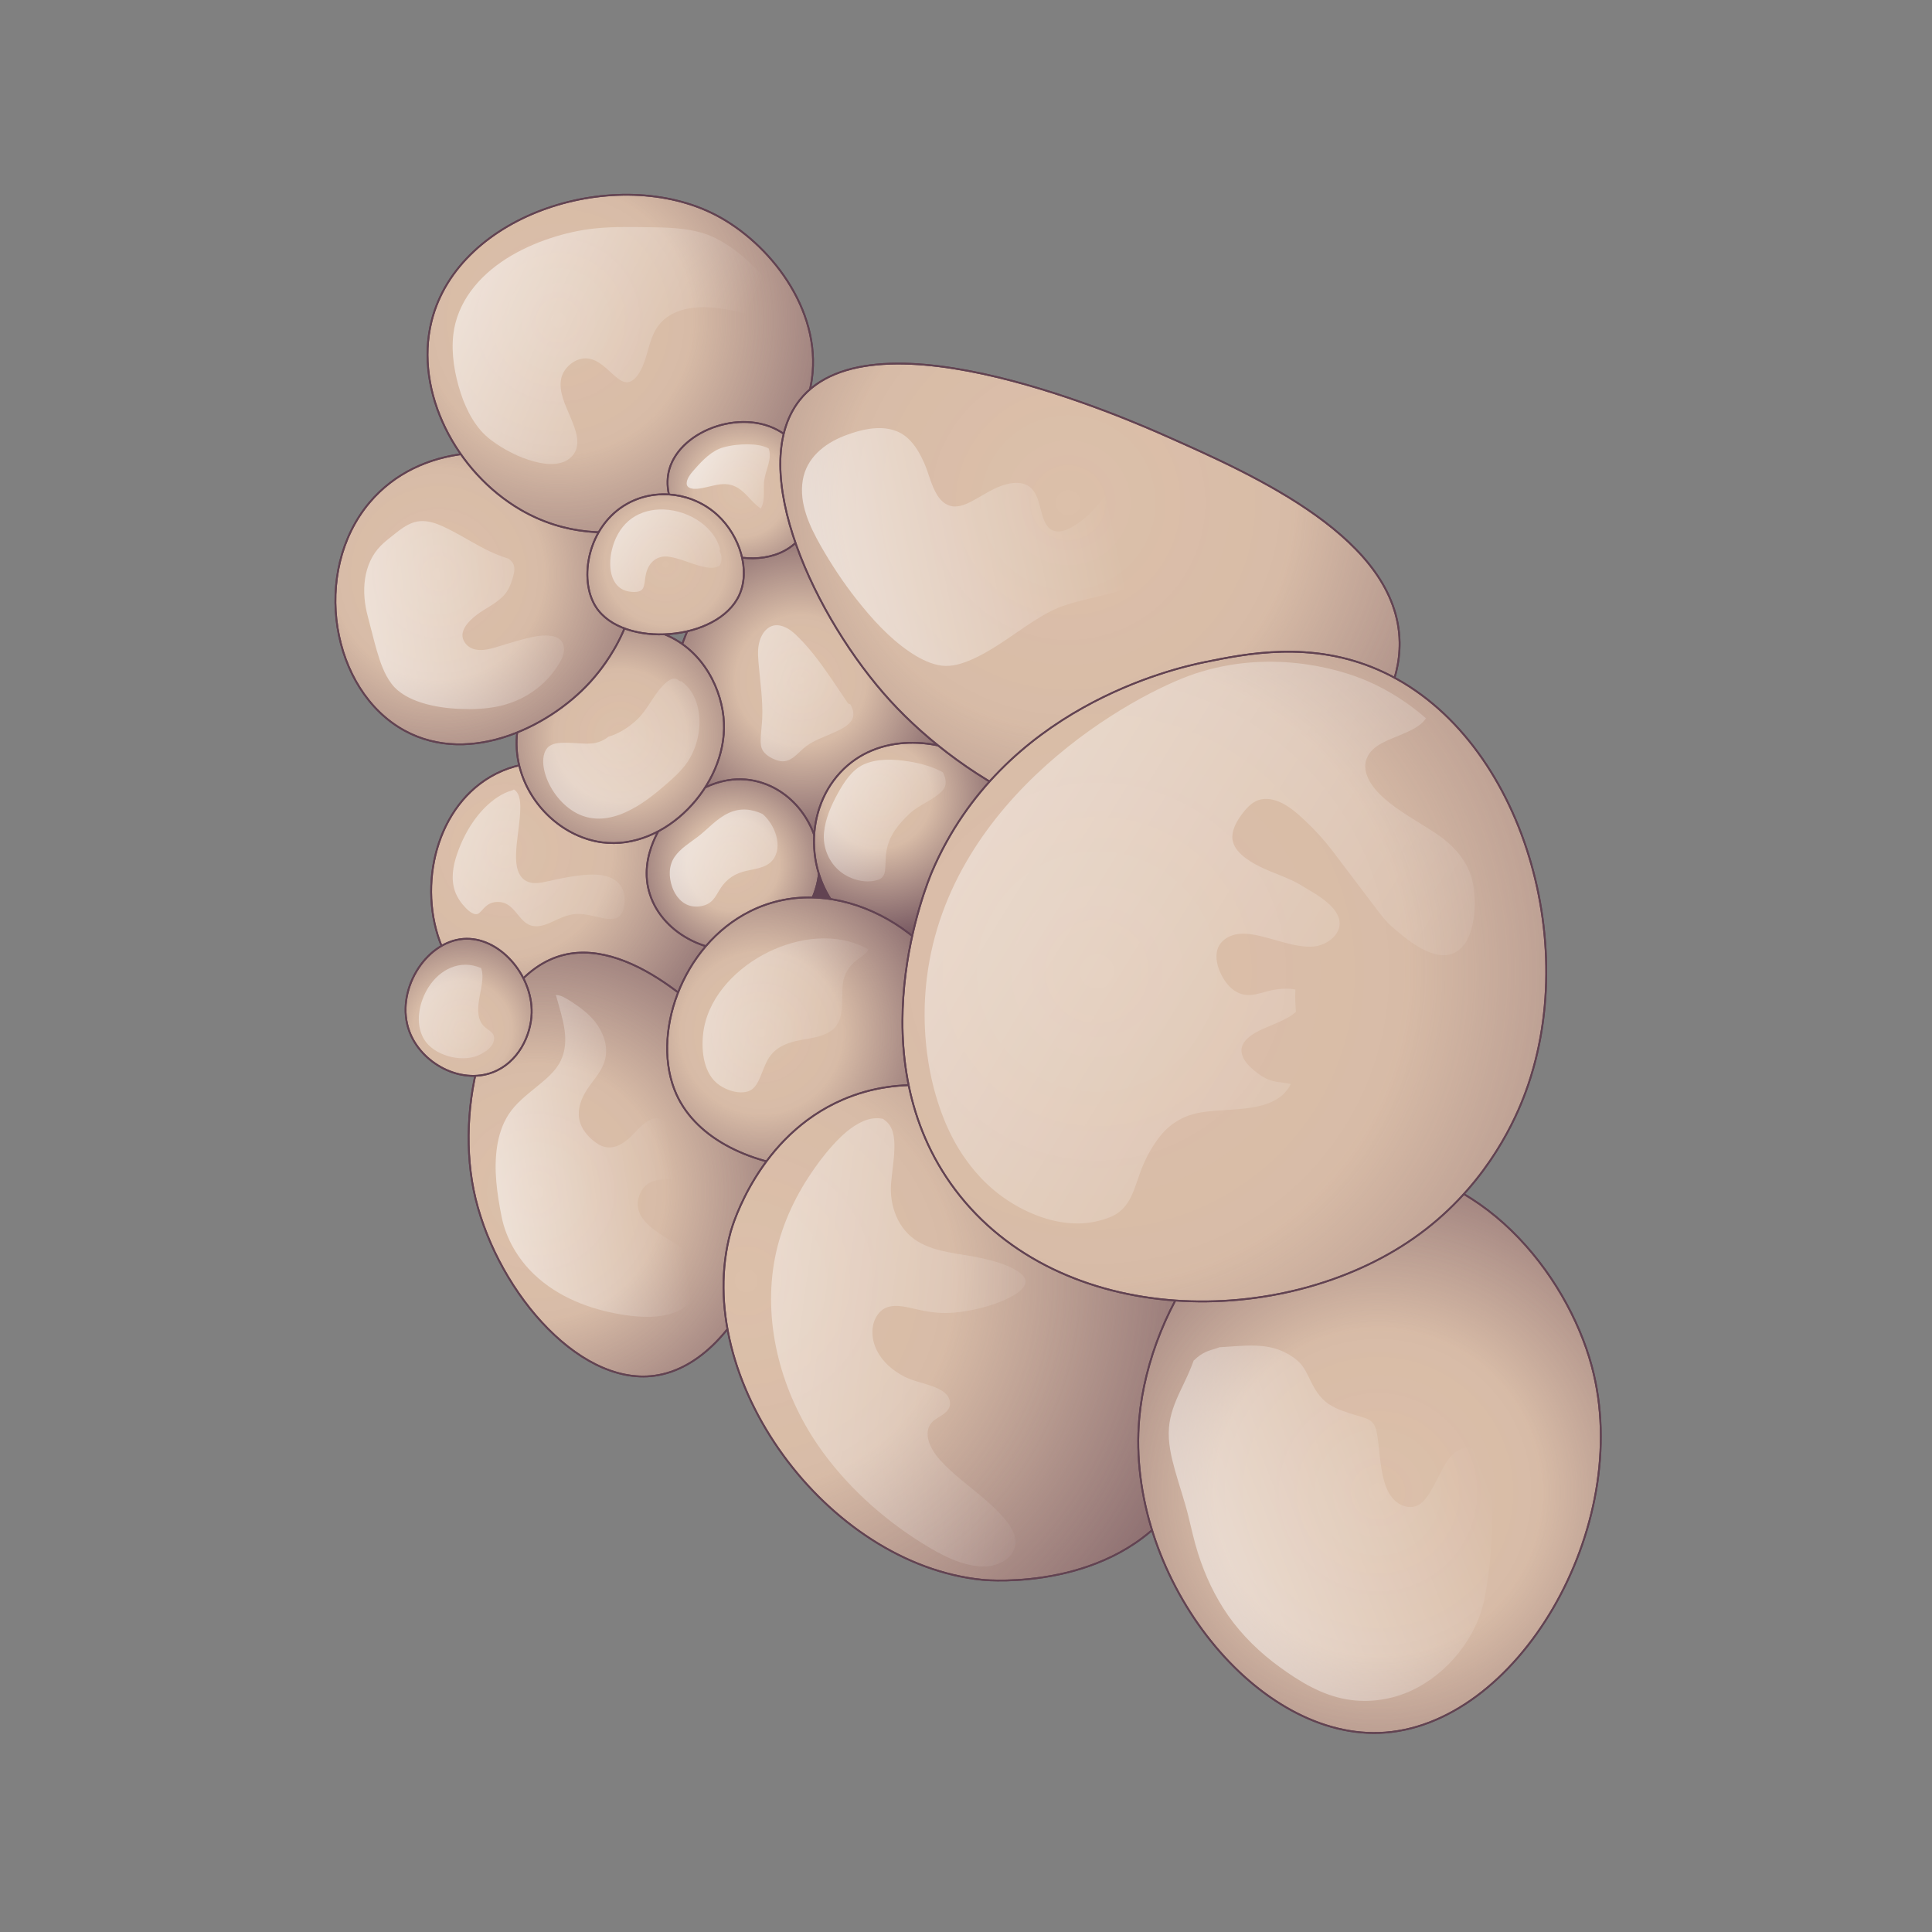 <svg width="140" height="140" viewBox="0 0 140 140" fill="none" xmlns="http://www.w3.org/2000/svg">
<rect x="0" y="0" width="140" height="140" fill="#808080" stroke="none"/>
<path d="M49.108 47.668C49.392 46.728 51.592 39.448 57.232 38.433C62.73 37.444 68.04 43.034 69.788 48.222C71.386 52.968 70.711 59.473 66.095 63.367C63.56 65.506 59.185 67.409 55.201 65.953C48.843 63.63 47.165 54.096 49.108 47.668Z" fill="#DCC0AA" stroke="#624352" stroke-width="0.128" stroke-miterlimit="10"/>
<path d="M49.108 47.668C49.392 46.728 51.592 39.448 57.232 38.433C62.73 37.444 68.04 43.034 69.788 48.222C71.386 52.968 70.711 59.473 66.095 63.367C63.56 65.506 59.185 67.409 55.201 65.953C48.843 63.63 47.165 54.096 49.108 47.668Z" fill="url(#paint0_radial_4823_341797)" stroke="#624352" stroke-width="0.128" stroke-miterlimit="10"/>
<path d="M61.42 50.923C60.697 49.86 60.003 48.776 59.222 47.754C58.829 47.24 58.411 46.742 57.957 46.28C57.553 45.868 57.102 45.439 56.514 45.327C55.656 45.164 55.14 45.932 54.989 46.676C54.877 47.219 54.948 47.791 54.995 48.338C55.048 48.956 55.121 49.572 55.175 50.19C55.228 50.807 55.26 51.427 55.234 52.046C55.213 52.542 55.142 53.034 55.124 53.531C55.112 53.837 55.12 54.159 55.299 54.422C55.545 54.782 56.021 55.019 56.428 55.129C57.309 55.366 57.817 54.507 58.448 54.05C58.971 53.672 59.592 53.447 60.179 53.19C60.688 52.968 61.314 52.727 61.663 52.27C61.963 51.877 61.838 51.427 61.617 51.032C61.544 51.029 61.472 50.999 61.42 50.923Z" fill="url(#paint1_linear_4823_341797)"/>
<path d="M51.782 67.189C52.557 61.785 47.166 58.076 46.428 57.584C45.537 56.992 40.153 53.58 35.533 56.291C31.396 58.72 30.169 64.711 32.21 69.036C34.833 74.595 42.265 76.147 46.982 73.653C47.368 73.448 51.185 71.352 51.782 67.189Z" fill="#DCC0AA" stroke="#624352" stroke-width="0.128" stroke-miterlimit="10"/>
<path d="M51.782 67.189C52.557 61.785 47.166 58.076 46.428 57.584C45.537 56.992 40.153 53.58 35.533 56.291C31.396 58.72 30.169 64.711 32.21 69.036C34.833 74.595 42.265 76.147 46.982 73.653C47.368 73.448 51.185 71.352 51.782 67.189Z" fill="url(#paint2_radial_4823_341797)" stroke="#624352" stroke-width="0.128" stroke-miterlimit="10"/>
<path d="M41.355 63.53C40.772 63.621 40.196 63.748 39.62 63.876C39.186 63.972 38.723 64.065 38.291 63.911C37.474 63.618 37.377 62.654 37.396 61.907C37.423 60.886 37.641 59.882 37.692 58.863C37.719 58.312 37.74 57.513 37.237 57.207C37.21 57.233 37.178 57.255 37.133 57.267C36.757 57.371 36.409 57.535 36.082 57.748C34.659 58.671 33.656 60.314 33.119 61.893C32.823 62.761 32.665 63.69 32.969 64.579C33.13 65.051 33.425 65.463 33.773 65.817C33.931 65.978 34.109 66.133 34.324 66.211C34.584 66.305 34.711 66.198 34.88 66.011C35.167 65.693 35.395 65.445 35.836 65.376C36.158 65.325 36.479 65.375 36.762 65.539C37.344 65.877 37.614 66.553 38.169 66.919C38.978 67.453 39.928 66.804 40.693 66.493C41.088 66.333 41.505 66.219 41.935 66.226C42.38 66.233 42.82 66.341 43.252 66.437C43.677 66.531 44.146 66.658 44.58 66.549C44.944 66.458 45.118 66.141 45.202 65.797C45.347 65.207 45.26 64.435 44.815 63.985C43.985 63.144 42.399 63.366 41.355 63.53Z" fill="url(#paint3_linear_4823_341797)"/>
<path d="M52.782 75.311C52.127 74.564 46.092 67.833 40.78 69.216C35.479 70.597 32.97 79.519 34.317 86.208C35.705 93.097 41.754 100.455 47.427 99.691C53.994 98.807 58.449 87.253 55.736 79.929C54.936 77.768 53.62 76.267 52.782 75.311Z" fill="#DCC0AA" stroke="#624352" stroke-width="0.128" stroke-miterlimit="10"/>
<path d="M52.782 75.311C52.127 74.564 46.092 67.833 40.78 69.216C35.479 70.597 32.97 79.519 34.317 86.208C35.705 93.097 41.754 100.455 47.427 99.691C53.994 98.807 58.449 87.253 55.736 79.929C54.936 77.768 53.62 76.267 52.782 75.311Z" fill="url(#paint4_radial_4823_341797)" stroke="#624352" stroke-width="0.128" stroke-miterlimit="10"/>
<path d="M47.459 89.156C46.705 88.601 46.018 87.848 46.265 86.84C46.408 86.254 46.769 85.774 47.354 85.586C47.9 85.41 48.486 85.493 49.047 85.456C49.648 85.416 50.082 85.143 49.998 84.483C49.912 83.807 49.533 83.168 49.193 82.592C48.821 81.962 48.145 80.745 47.228 81.097C46.537 81.362 46.057 82.081 45.51 82.548C44.903 83.064 44.17 83.374 43.417 82.949C42.801 82.601 42.23 81.99 42.025 81.304C41.81 80.587 42.027 79.844 42.381 79.212C42.828 78.414 43.538 77.796 43.81 76.901C44.086 75.996 43.826 75.106 43.329 74.329C42.886 73.638 42.133 73.054 41.403 72.585C41.099 72.39 40.718 72.131 40.348 72.106C40.312 72.103 40.289 72.103 40.272 72.105C40.282 72.123 40.294 72.138 40.3 72.161C40.52 72.975 40.79 73.782 40.908 74.619C41.016 75.385 40.974 76.157 40.633 76.863C40.247 77.662 39.52 78.23 38.85 78.78C38.132 79.37 37.368 79.964 36.857 80.752C36.404 81.451 36.149 82.254 36.022 83.073C35.761 84.765 36.02 86.515 36.351 88.178C36.669 89.777 37.553 91.255 38.73 92.37C40.446 93.995 42.719 94.869 45.02 95.251C46.745 95.538 49.447 95.684 50.373 93.812C50.606 93.34 50.674 92.797 50.66 92.276C50.647 91.783 50.416 91.369 50.081 91.019C49.336 90.242 48.319 89.79 47.459 89.156Z" fill="url(#paint5_linear_4823_341797)"/>
<path d="M54.997 56.658C51.395 55.661 48.636 58.88 48.502 59.041C48.228 59.371 46.154 61.955 47.104 64.837C48.069 67.767 51.67 69.516 54.797 68.635C57.137 67.975 59.069 65.882 59.343 63.288C59.651 60.381 57.815 57.437 54.997 56.658Z" fill="#DCC0AA" stroke="#624352" stroke-width="0.128" stroke-miterlimit="10"/>
<path d="M54.997 56.658C51.395 55.661 48.636 58.88 48.502 59.041C48.228 59.371 46.154 61.955 47.104 64.837C48.069 67.767 51.67 69.516 54.797 68.635C57.137 67.975 59.069 65.882 59.343 63.288C59.651 60.381 57.815 57.437 54.997 56.658Z" fill="url(#paint6_radial_4823_341797)" stroke="#624352" stroke-width="0.128" stroke-miterlimit="10"/>
<path d="M55.263 58.989C54.49 58.62 53.656 58.525 52.822 58.904C51.932 59.308 51.312 60.065 50.548 60.647C49.972 61.086 49.3 61.485 48.884 62.094C48.446 62.736 48.458 63.533 48.699 64.25C48.924 64.918 49.418 65.536 50.142 65.667C50.543 65.74 51.022 65.67 51.37 65.454C51.701 65.248 51.887 64.913 52.078 64.585C52.494 63.869 53.017 63.41 53.82 63.174C54.516 62.97 55.503 62.944 55.989 62.329C56.76 61.355 56.173 59.775 55.263 58.989Z" fill="url(#paint7_linear_4823_341797)"/>
<path d="M73.681 58.524C72.867 56.377 71.155 55.333 70.634 55.026C68.071 53.514 63.634 53.029 60.892 55.975C58.118 58.956 58.403 64.027 61.541 66.719C65.148 69.812 70.627 68.137 72.831 64.97C73.965 63.343 74.562 60.848 73.681 58.524Z" fill="#DCC0AA" stroke="#624352" stroke-width="0.128" stroke-miterlimit="10"/>
<path d="M73.681 58.524C72.867 56.377 71.155 55.333 70.634 55.026C68.071 53.514 63.634 53.029 60.892 55.975C58.118 58.956 58.403 64.027 61.541 66.719C65.148 69.812 70.627 68.137 72.831 64.97C73.965 63.343 74.562 60.848 73.681 58.524Z" fill="url(#paint8_radial_4823_341797)" stroke="#624352" stroke-width="0.128" stroke-miterlimit="10"/>
<path d="M65.83 55.173C64.792 55.007 63.578 54.952 62.596 55.391C61.737 55.776 61.153 56.695 60.714 57.487C60.233 58.354 59.797 59.354 59.709 60.352C59.62 61.351 60.008 62.359 60.748 63.036C61.475 63.7 62.667 64.072 63.63 63.755C64.012 63.629 64.12 63.327 64.148 62.953C64.18 62.523 64.164 62.093 64.237 61.666C64.426 60.544 65.112 59.705 65.922 58.95C66.63 58.29 67.63 57.992 68.292 57.29C68.637 56.924 68.565 56.426 68.324 55.966C67.562 55.541 66.678 55.309 65.83 55.173Z" fill="url(#paint9_linear_4823_341797)"/>
<path d="M40.681 47.459C38.589 49.138 36.668 52.398 37.737 55.885C38.564 58.588 40.961 60.688 43.626 61.04C48.23 61.648 52.659 56.906 52.459 52.367C52.356 50.034 51.004 47.148 48.206 45.986C44.531 44.46 41.162 47.072 40.681 47.459Z" fill="#DCC0AA" stroke="#624352" stroke-width="0.128" stroke-miterlimit="10"/>
<path d="M40.681 47.459C38.589 49.138 36.668 52.398 37.737 55.885C38.564 58.588 40.961 60.688 43.626 61.04C48.23 61.648 52.659 56.906 52.459 52.367C52.356 50.034 51.004 47.148 48.206 45.986C44.531 44.46 41.162 47.072 40.681 47.459Z" fill="url(#paint10_radial_4823_341797)" stroke="#624352" stroke-width="0.128" stroke-miterlimit="10"/>
<path d="M50.099 50.129C49.905 49.824 49.659 49.578 49.383 49.37C49.319 49.378 49.249 49.361 49.188 49.308C48.773 48.944 48.279 49.426 47.994 49.728C47.306 50.46 46.908 51.429 46.185 52.124C45.648 52.641 44.888 53.156 44.093 53.383C43.745 53.654 43.35 53.832 42.882 53.872C42.252 53.926 41.606 53.816 40.972 53.821C40.529 53.825 39.971 53.838 39.657 54.204C39.3 54.621 39.325 55.312 39.437 55.813C39.686 56.938 40.451 58.048 41.402 58.697C43.674 60.248 46.219 58.601 47.988 57.073C48.733 56.429 49.519 55.781 50.008 54.911C50.418 54.179 50.653 53.343 50.684 52.505C50.714 51.678 50.547 50.834 50.099 50.129Z" fill="url(#paint11_linear_4823_341797)"/>
<path d="M45.671 39.524C44.621 36.179 41.688 34.613 40.927 34.206C36.854 32.031 30.41 32.107 26.777 36.415C22.538 41.442 23.984 50.023 29.312 52.942C34.111 55.571 40.128 52.549 43.053 49.097C43.591 48.463 47.155 44.256 45.671 39.524Z" fill="#DCC0AA" stroke="#624352" stroke-width="0.128" stroke-miterlimit="10"/>
<path d="M45.671 39.524C44.621 36.179 41.688 34.613 40.927 34.206C36.854 32.031 30.41 32.107 26.777 36.415C22.538 41.442 23.984 50.023 29.312 52.942C34.111 55.571 40.128 52.549 43.053 49.097C43.591 48.463 47.155 44.256 45.671 39.524Z" fill="url(#paint12_radial_4823_341797)" stroke="#624352" stroke-width="0.128" stroke-miterlimit="10"/>
<path d="M40.153 46.125C39.433 45.935 38.611 46.142 37.909 46.321C37.222 46.496 36.553 46.721 35.874 46.922C35.15 47.137 34.205 47.291 33.696 46.58C33.139 45.804 33.962 45 34.545 44.554C35.178 44.071 35.946 43.751 36.495 43.162C36.819 42.815 37.001 42.395 37.135 41.945C37.23 41.626 37.348 41.224 37.211 40.899C37.14 40.73 36.998 40.599 36.852 40.483C36.379 40.342 35.92 40.159 35.474 39.947C34.542 39.505 33.672 38.946 32.757 38.472C31.878 38.018 30.891 37.523 29.895 37.884C29.443 38.047 29.04 38.342 28.668 38.639C28.299 38.933 27.911 39.223 27.579 39.559C26.946 40.202 26.586 41.051 26.454 41.936C26.316 42.855 26.416 43.804 26.659 44.695C26.883 45.516 27.072 46.346 27.311 47.163C27.553 47.991 27.844 48.851 28.371 49.547C28.904 50.252 29.744 50.666 30.569 50.926C31.463 51.208 32.4 51.33 33.334 51.37C34.262 51.41 35.195 51.375 36.108 51.183C37.914 50.802 39.48 49.748 40.464 48.174C40.707 47.785 40.948 47.298 40.85 46.826C40.773 46.452 40.511 46.22 40.153 46.125Z" fill="url(#paint13_linear_4823_341797)"/>
<path d="M58.835 27.451C59.528 22.401 55.756 17.606 51.882 15.588C44.783 11.891 33.234 15.387 31.27 23.278C29.991 28.416 33.07 34.231 37.732 36.942C44.099 40.644 51.348 37.352 54.909 34.078C55.991 33.084 58.361 30.905 58.835 27.451Z" fill="#DCC0AA" stroke="#624352" stroke-width="0.128" stroke-miterlimit="10"/>
<path d="M58.835 27.451C59.528 22.401 55.756 17.606 51.882 15.588C44.783 11.891 33.234 15.387 31.27 23.278C29.991 28.416 33.07 34.231 37.732 36.942C44.099 40.644 51.348 37.352 54.909 34.078C55.991 33.084 58.361 30.905 58.835 27.451Z" fill="url(#paint14_radial_4823_341797)" stroke="#624352" stroke-width="0.128" stroke-miterlimit="10"/>
<path d="M55.956 22.632C56.188 22.146 56.151 21.55 56.05 21.008C55.874 20.767 55.698 20.526 55.507 20.297C54.491 19.081 53.268 17.972 51.844 17.256C50.423 16.543 48.712 16.488 47.153 16.467C45.837 16.45 44.491 16.414 43.179 16.546C42.049 16.659 40.93 16.911 39.852 17.269C37.669 17.996 35.478 19.223 34.102 21.116C33.437 22.031 32.984 23.093 32.851 24.219C32.684 25.631 32.948 27.152 33.388 28.493C33.806 29.767 34.491 31.075 35.585 31.891C36.517 32.586 37.598 33.145 38.723 33.447C39.664 33.7 40.939 33.808 41.577 32.899C42.135 32.103 41.666 31.031 41.341 30.24C40.989 29.383 40.473 28.408 40.663 27.451C40.827 26.625 41.712 25.89 42.569 25.974C43.391 26.056 43.979 26.759 44.571 27.259C44.802 27.454 45.088 27.69 45.406 27.701C45.831 27.715 46.172 27.278 46.362 26.951C46.983 25.883 46.969 24.544 47.748 23.547C48.555 22.515 49.934 22.23 51.179 22.264C52.477 22.299 53.723 22.641 54.963 22.995C55.147 23.047 55.342 23.093 55.54 23.131C55.71 23.002 55.855 22.841 55.956 22.632Z" fill="url(#paint15_linear_4823_341797)"/>
<path d="M57.841 39.152C56.306 40.776 53.722 40.68 52.026 39.957C49.693 38.962 47.868 36.281 48.5 34.016C49.315 31.096 54.053 29.446 56.852 31.479C59.159 33.155 59.802 37.08 57.841 39.152Z" fill="#DCC0AA" stroke="#624352" stroke-width="0.128" stroke-miterlimit="10"/>
<path d="M57.841 39.152C56.306 40.776 53.722 40.68 52.026 39.957C49.693 38.962 47.868 36.281 48.5 34.016C49.315 31.096 54.053 29.446 56.852 31.479C59.159 33.155 59.802 37.08 57.841 39.152Z" fill="url(#paint16_radial_4823_341797)" stroke="#624352" stroke-width="0.128" stroke-miterlimit="10"/>
<path d="M54.215 32.198C53.6 32.19 52.975 32.257 52.384 32.428C51.592 32.657 50.93 33.331 50.397 33.933C50.156 34.204 49.788 34.601 49.76 34.986C49.729 35.416 50.225 35.445 50.537 35.417C51.467 35.335 52.349 34.82 53.276 35.252C54.032 35.605 54.438 36.4 55.13 36.847C55.482 36.263 55.294 35.448 55.38 34.803C55.482 34.044 55.976 33.234 55.698 32.491C55.247 32.26 54.711 32.205 54.215 32.198Z" fill="url(#paint17_linear_4823_341797)"/>
<path d="M52.027 37.357C53.62 38.85 54.384 41.324 53.574 43.112C52.047 46.482 45.122 47.004 43.18 43.979C41.892 41.971 42.595 38.082 45.469 36.491C47.571 35.329 50.267 35.708 52.027 37.357Z" fill="#DCC0AA" stroke="#624352" stroke-width="0.128" stroke-miterlimit="10"/>
<path d="M52.027 37.357C53.62 38.85 54.384 41.324 53.574 43.112C52.047 46.482 45.122 47.004 43.18 43.979C41.892 41.971 42.595 38.082 45.469 36.491C47.571 35.329 50.267 35.708 52.027 37.357Z" fill="url(#paint18_radial_4823_341797)" stroke="#624352" stroke-width="0.128" stroke-miterlimit="10"/>
<path d="M52.165 40.962C52.166 40.96 52.167 40.958 52.168 40.956C52.177 40.938 52.186 40.92 52.194 40.902C52.197 40.897 52.196 40.899 52.198 40.896C52.199 40.893 52.198 40.894 52.2 40.889C52.212 40.854 52.225 40.82 52.236 40.784C52.247 40.745 52.256 40.706 52.264 40.667C52.267 40.65 52.27 40.634 52.273 40.617C52.274 40.613 52.273 40.614 52.274 40.611C52.274 40.608 52.274 40.61 52.274 40.604C52.28 40.524 52.284 40.444 52.278 40.364C52.276 40.347 52.274 40.33 52.273 40.314C52.273 40.313 52.273 40.314 52.273 40.314C52.272 40.31 52.272 40.309 52.271 40.302C52.263 40.267 52.257 40.232 52.247 40.197C52.237 40.16 52.224 40.123 52.212 40.086C52.21 40.082 52.211 40.083 52.21 40.081C52.209 40.079 52.209 40.081 52.207 40.076C52.198 40.059 52.19 40.042 52.181 40.025C52.142 39.95 52.144 39.864 52.177 39.792C51.674 37.956 49.585 36.843 47.759 36.92C46.961 36.954 46.162 37.213 45.552 37.742C44.92 38.29 44.529 39.05 44.337 39.856C44.035 41.126 44.236 42.837 45.862 42.894C46.217 42.907 46.549 42.863 46.655 42.486C46.742 42.176 46.741 41.847 46.822 41.534C47.029 40.724 47.637 40.217 48.485 40.345C49.299 40.468 50.069 40.853 50.868 41.045C51.239 41.134 51.715 41.228 52.068 41.03C52.106 41.012 52.135 40.987 52.165 40.962Z" fill="url(#paint19_linear_4823_341797)"/>
<path d="M70.016 73.241C68.118 67.557 60.617 62.941 54.391 66.017C49.331 68.518 47.134 75.103 49.008 79.282C52.008 85.974 65.437 86.493 69.359 80.858C71.474 77.82 70.222 73.859 70.016 73.241Z" fill="#DCC0AA" stroke="#624352" stroke-width="0.128" stroke-miterlimit="10"/>
<path d="M70.016 73.241C68.118 67.557 60.617 62.941 54.391 66.017C49.331 68.518 47.134 75.103 49.008 79.282C52.008 85.974 65.437 86.493 69.359 80.858C71.474 77.82 70.222 73.859 70.016 73.241Z" fill="url(#paint20_radial_4823_341797)" stroke="#624352" stroke-width="0.128" stroke-miterlimit="10"/>
<path d="M55.27 69.2C53.127 70.373 51.218 72.43 50.947 74.951C50.811 76.219 51.003 77.864 52.143 78.641C52.7 79.021 53.543 79.297 54.212 79.083C54.733 78.915 54.962 78.354 55.154 77.889C55.385 77.327 55.569 76.743 55.999 76.295C56.355 75.924 56.821 75.69 57.306 75.537C58.229 75.244 59.312 75.28 60.148 74.751C61.313 74.016 60.933 72.435 61.077 71.286C61.164 70.59 61.527 69.999 62.08 69.571C62.328 69.38 62.625 69.216 62.825 68.972C62.872 68.916 62.9 68.858 62.921 68.799C62.761 68.709 62.598 68.623 62.429 68.548C60.142 67.526 57.4 68.034 55.27 69.2Z" fill="url(#paint21_linear_4823_341797)"/>
<path d="M84.064 89.395C84.397 89.929 91.103 101.037 85.246 108.964C80.585 115.272 71.69 114.529 71.197 114.48C59.896 113.36 50.029 99.885 52.946 89.264C53.069 88.819 54.967 82.304 61.087 79.677C69.327 76.138 79.512 82.094 84.064 89.395Z" fill="#DCC0AA" stroke="#624352" stroke-width="0.128" stroke-miterlimit="10"/>
<path d="M84.064 89.395C84.397 89.929 91.103 101.037 85.246 108.964C80.585 115.272 71.69 114.529 71.197 114.48C59.896 113.36 50.029 99.885 52.946 89.264C53.069 88.819 54.967 82.304 61.087 79.677C69.327 76.138 79.512 82.094 84.064 89.395Z" fill="url(#paint22_radial_4823_341797)" stroke="#624352" stroke-width="0.128" stroke-miterlimit="10"/>
<path d="M73.708 92.097C72.924 91.606 71.97 91.359 71.075 91.16C69.559 90.825 67.862 90.784 66.502 89.96C65.078 89.097 64.447 87.384 64.57 85.777C64.636 84.912 64.797 84.054 64.813 83.186C64.828 82.443 64.743 81.577 64.061 81.138C64.034 81.121 64.016 81.1 64 81.079C63.524 80.979 63.028 81.035 62.532 81.254C61.67 81.636 60.955 82.313 60.331 83.004C59.676 83.727 59.095 84.519 58.565 85.337C57.338 87.233 56.449 89.335 56.081 91.57C55.332 96.12 56.671 100.929 59.25 104.694C61.213 107.56 63.911 110.022 66.863 111.849C68.14 112.64 69.631 113.458 71.169 113.516C72.254 113.557 73.674 112.911 73.58 111.626C73.54 111.077 73.211 110.571 72.876 110.154C72.435 109.604 71.91 109.122 71.38 108.66C70.291 107.712 69.08 106.866 68.11 105.788C67.387 104.986 66.664 103.581 67.829 102.819C68.301 102.51 68.953 102.231 68.828 101.533C68.707 100.858 67.888 100.561 67.323 100.371C66.718 100.167 66.082 100.042 65.513 99.745C64.693 99.317 63.967 98.702 63.543 97.863C63.114 97.01 63.051 95.878 63.717 95.119C64.295 94.462 65.21 94.601 65.971 94.776C66.853 94.98 67.692 95.164 68.604 95.143C69.39 95.125 70.172 95.003 70.936 94.818C71.663 94.642 72.388 94.411 73.057 94.074C73.488 93.857 74.06 93.557 74.267 93.089C74.459 92.651 74.044 92.307 73.708 92.097Z" fill="url(#paint23_linear_4823_341797)"/>
<path d="M98.788 84.574C107.163 84.374 113.525 92.228 115.347 99.006C118.471 110.627 109.905 125.239 99.935 125.573C90.739 125.883 81.555 114.006 82.556 102.778C83.285 94.607 89.586 84.793 98.788 84.574Z" fill="#DCC0AA" stroke="#624352" stroke-width="0.128" stroke-miterlimit="10"/>
<path d="M98.788 84.574C107.163 84.374 113.525 92.228 115.347 99.006C118.471 110.627 109.905 125.239 99.935 125.573C90.739 125.883 81.555 114.006 82.556 102.778C83.285 94.607 89.586 84.793 98.788 84.574Z" fill="url(#paint24_radial_4823_341797)" stroke="#624352" stroke-width="0.128" stroke-miterlimit="10"/>
<path d="M84.708 103.442C84.621 104.511 84.872 105.569 85.158 106.592C85.46 107.67 85.831 108.729 86.102 109.816C86.33 110.731 86.522 111.648 86.809 112.548C87.32 114.154 88.033 115.691 89.002 117.073C90.019 118.523 91.308 119.769 92.739 120.807C94.209 121.874 95.775 122.829 97.59 123.142C99.169 123.414 100.823 123.181 102.275 122.507C104.901 121.29 107.022 118.663 107.578 115.81C108.003 113.636 108.173 111.362 108.091 109.149C108.053 108.111 107.968 107.03 107.604 106.049C107.386 105.457 106.984 104.835 106.302 104.901C105.133 105.013 104.631 106.27 104.156 107.171C103.855 107.741 103.557 108.368 103.095 108.827C102.677 109.244 102.127 109.307 101.589 109.075C100.453 108.585 100.187 107.062 100.039 105.977C99.958 105.382 99.918 104.78 99.828 104.187C99.768 103.796 99.704 103.294 99.388 103.014C99.104 102.762 98.672 102.682 98.32 102.573C97.646 102.364 96.887 102.147 96.298 101.753C95.588 101.278 95.219 100.583 94.861 99.835C94.69 99.48 94.509 99.123 94.246 98.825C93.94 98.477 93.536 98.216 93.126 98.006C91.657 97.252 89.934 97.55 88.35 97.627C88.329 97.641 88.308 97.655 88.282 97.663C88.106 97.717 87.93 97.769 87.755 97.827C87.68 97.852 87.606 97.877 87.532 97.905C87.494 97.92 87.457 97.934 87.419 97.95C87.415 97.952 87.417 97.951 87.415 97.952C87.411 97.954 87.411 97.954 87.402 97.958C87.388 97.964 87.373 97.971 87.359 97.977C87.038 98.126 86.803 98.303 86.56 98.544C86.543 98.561 86.523 98.57 86.504 98.581C86.235 99.331 85.885 100.045 85.543 100.765C85.14 101.614 84.785 102.496 84.708 103.442Z" fill="url(#paint25_linear_4823_341797)"/>
<path d="M90.107 59.329C80.153 62.983 69.769 56.523 64.53 50.801C59.056 44.822 54.013 33.987 57.944 28.998C63.305 22.193 82.023 30.499 84.533 31.613C90.978 34.473 101.303 39.055 101.42 46.537C101.511 52.436 95.216 57.453 90.107 59.329Z" fill="#DCC0AA" stroke="#624352" stroke-width="0.128" stroke-miterlimit="10"/>
<path d="M90.107 59.329C80.153 62.983 69.769 56.523 64.53 50.801C59.056 44.822 54.013 33.987 57.944 28.998C63.305 22.193 82.023 30.499 84.533 31.613C90.978 34.473 101.303 39.055 101.42 46.537C101.511 52.436 95.216 57.453 90.107 59.329Z" fill="url(#paint26_radial_4823_341797)" stroke="#624352" stroke-width="0.128" stroke-miterlimit="10"/>
<path d="M79.877 36.191C79.355 36.837 78.801 37.458 78.106 37.925C77.649 38.231 77.033 38.614 76.453 38.489C76.032 38.399 75.793 38.039 75.642 37.665C75.317 36.859 75.294 35.604 74.419 35.158C73.838 34.86 73.091 35.007 72.509 35.223C71.887 35.454 71.325 35.819 70.749 36.143C70.282 36.405 69.764 36.692 69.215 36.701C68.646 36.709 68.211 36.35 67.921 35.887C67.472 35.172 67.306 34.301 66.964 33.535C66.676 32.89 66.321 32.253 65.797 31.769C64.521 30.592 62.628 31.022 61.171 31.587C59.719 32.151 58.439 33.193 58.171 34.798C57.891 36.47 58.664 38.128 59.466 39.54C60.236 40.894 61.093 42.193 62.057 43.417C63.167 44.826 64.409 46.209 65.899 47.224C66.526 47.651 67.211 48.021 67.957 48.188C68.696 48.352 69.42 48.192 70.112 47.917C71.839 47.234 73.323 46.019 74.875 45.026C75.549 44.595 76.243 44.19 76.999 43.92C77.735 43.657 78.501 43.482 79.259 43.297C80.801 42.919 82.575 42.556 83.783 41.448C84.725 40.583 85.109 39.243 84.829 38.004C84.612 37.047 84.096 36.185 83.482 35.416C83.469 35.412 83.455 35.412 83.441 35.405C82.787 35.07 81.932 34.667 81.19 34.959C80.629 35.18 80.243 35.738 79.877 36.191Z" fill="url(#paint27_linear_4823_341797)"/>
<path d="M38.526 73.407C38.598 70.648 36.162 67.824 33.56 68.037C30.787 68.263 28.591 71.874 29.667 74.75C30.522 77.039 33.352 78.601 35.707 77.704C37.538 77.007 38.482 75.053 38.526 73.407Z" fill="#DCC0AA" stroke="#624352" stroke-width="0.128" stroke-miterlimit="10"/>
<path d="M38.526 73.407C38.598 70.648 36.162 67.824 33.56 68.037C30.787 68.263 28.591 71.874 29.667 74.75C30.522 77.039 33.352 78.601 35.707 77.704C37.538 77.007 38.482 75.053 38.526 73.407Z" fill="url(#paint28_radial_4823_341797)" stroke="#624352" stroke-width="0.128" stroke-miterlimit="10"/>
<path d="M35.06 74.353C34.852 74.137 34.731 73.865 34.683 73.57C34.576 72.91 34.761 72.234 34.872 71.586C34.951 71.12 35.03 70.587 34.861 70.142C34.847 70.139 34.834 70.141 34.818 70.134C33.329 69.508 31.863 70.247 31.042 71.552C30.369 72.621 30.043 74.159 30.726 75.306C31.423 76.479 33.383 77.002 34.62 76.49C35.003 76.332 35.433 76.075 35.659 75.718C35.822 75.459 35.887 75.095 35.667 74.856C35.488 74.664 35.242 74.544 35.06 74.353Z" fill="url(#paint29_linear_4823_341797)"/>
<path d="M87.31 47.978C84.989 48.451 72.65 51.282 67.553 63.123C67.173 64.006 61.985 76.597 69.215 86.211C76.795 96.292 92.96 96.36 102.451 89.72C107.402 86.257 109.576 81.641 110.391 79.562C114.807 68.296 110.093 52.993 99.867 48.533C95.003 46.411 90.319 47.365 87.31 47.978Z" fill="#DCC0AA" stroke="#624352" stroke-width="0.128" stroke-miterlimit="10"/>
<path d="M87.31 47.978C84.989 48.451 72.65 51.282 67.553 63.123C67.173 64.006 61.985 76.597 69.215 86.211C76.795 96.292 92.96 96.36 102.451 89.72C107.402 86.257 109.576 81.641 110.391 79.562C114.807 68.296 110.093 52.993 99.867 48.533C95.003 46.411 90.319 47.365 87.31 47.978Z" fill="url(#paint30_radial_4823_341797)" stroke="#624352" stroke-width="0.128" stroke-miterlimit="10"/>
<path d="M92.532 78.4C91.792 78.286 91.208 77.876 90.663 77.38C90.087 76.855 89.654 76.093 90.244 75.409C90.763 74.808 91.628 74.519 92.333 74.21C92.89 73.965 93.473 73.728 93.904 73.322C93.871 72.796 93.835 72.247 93.871 71.708C93.345 71.581 92.607 71.666 92.242 71.737C91.425 71.894 90.645 72.311 89.811 71.978C89.228 71.745 88.795 71.207 88.516 70.66C88.235 70.11 88.04 69.429 88.217 68.816C88.354 68.344 88.731 68.002 89.177 67.823C90.059 67.471 91.098 67.76 91.972 67.995C93.006 68.272 94.083 68.665 95.168 68.59C96.158 68.522 97.376 67.631 97.01 66.513C96.818 65.922 96.287 65.46 95.803 65.102C95.345 64.763 94.843 64.496 94.361 64.195C93.401 63.595 92.269 63.294 91.261 62.783C90.464 62.38 89.276 61.666 89.299 60.624C89.313 60.006 89.693 59.388 90.058 58.915C90.389 58.488 90.815 58.041 91.365 57.931C92.642 57.676 93.851 58.774 94.697 59.588C95.358 60.224 95.96 60.878 96.518 61.609C100.03 66.211 100.203 66.574 100.844 67.133C101.817 67.982 103.803 69.715 105.312 69.082C106.785 68.465 107.087 65.87 106.733 64.004C106.433 62.429 105.319 61.231 104.021 60.373C102.76 59.538 101.402 58.827 100.265 57.818C99.457 57.102 98.507 55.882 99.133 54.757C99.582 53.952 100.628 53.62 101.422 53.282C102.068 53.008 102.922 52.676 103.333 52.049C102.065 50.951 100.666 50.039 99.141 49.375C96.783 48.346 91.853 47.064 86.585 48.82C82.137 50.304 68.812 57.647 67.168 70.822C66.53 75.934 67.781 80.887 69.895 83.889C70.347 84.532 71.425 86.034 73.389 87.219C74.802 88.07 76.434 88.657 78.097 88.657C78.886 88.657 79.638 88.503 80.374 88.227C81.125 87.946 81.632 87.414 81.971 86.699C82.304 85.995 82.496 85.23 82.797 84.512C83.121 83.74 83.54 82.992 84.06 82.335C84.83 81.364 85.853 80.796 87.07 80.603C88.446 80.385 89.866 80.472 91.228 80.154C91.878 80.003 92.523 79.746 93.01 79.277C93.231 79.064 93.405 78.819 93.543 78.554C93.212 78.47 92.868 78.452 92.532 78.4Z" fill="url(#paint31_linear_4823_341797)"/>
<defs>
<radialGradient id="paint0_radial_4823_341797" cx="0" cy="0" r="1" gradientUnits="userSpaceOnUse" gradientTransform="translate(58.029 49.297) scale(14.559 14.563)">
<stop stop-color="#624352" stop-opacity="0"/>
<stop offset="0.321" stop-color="#624352" stop-opacity="0.035"/>
<stop offset="1" stop-color="#624352"/>
</radialGradient>
<linearGradient id="paint1_linear_4823_341797" x1="38.666" y1="43.958" x2="66.367" y2="53.698" gradientUnits="userSpaceOnUse">
<stop stop-color="white"/>
<stop offset="1" stop-color="white" stop-opacity="0"/>
</linearGradient>
<radialGradient id="paint2_radial_4823_341797" cx="0" cy="0" r="1" gradientUnits="userSpaceOnUse" gradientTransform="translate(36.564 61.617) scale(23.915 23.922)">
<stop stop-color="#624352" stop-opacity="0"/>
<stop offset="0.321" stop-color="#624352" stop-opacity="0.035"/>
<stop offset="1" stop-color="#624352"/>
</radialGradient>
<linearGradient id="paint3_linear_4823_341797" x1="16.914" y1="55.379" x2="47.099" y2="65.501" gradientUnits="userSpaceOnUse">
<stop stop-color="white"/>
<stop offset="1" stop-color="white" stop-opacity="0"/>
</linearGradient>
<radialGradient id="paint4_radial_4823_341797" cx="0" cy="0" r="1" gradientUnits="userSpaceOnUse" gradientTransform="translate(38.857 86.37) scale(28.543 28.55)">
<stop stop-color="#624352" stop-opacity="0"/>
<stop offset="0.321" stop-color="#624352" stop-opacity="0.035"/>
<stop offset="1" stop-color="#624352"/>
</radialGradient>
<linearGradient id="paint5_linear_4823_341797" x1="24.141" y1="86.536" x2="48.593" y2="83.098" gradientUnits="userSpaceOnUse">
<stop stop-color="white"/>
<stop offset="1" stop-color="white" stop-opacity="0"/>
</linearGradient>
<radialGradient id="paint6_radial_4823_341797" cx="0" cy="0" r="1" gradientUnits="userSpaceOnUse" gradientTransform="translate(53.117 62.665) scale(10.302 10.305)">
<stop stop-color="#624352" stop-opacity="0"/>
<stop offset="0.321" stop-color="#624352" stop-opacity="0.035"/>
<stop offset="1" stop-color="#624352"/>
</radialGradient>
<linearGradient id="paint7_linear_4823_341797" x1="41.675" y1="56.848" x2="60.781" y2="66.398" gradientUnits="userSpaceOnUse">
<stop stop-color="white"/>
<stop offset="1" stop-color="white" stop-opacity="0"/>
</linearGradient>
<radialGradient id="paint8_radial_4823_341797" cx="0" cy="0" r="1" gradientUnits="userSpaceOnUse" gradientTransform="translate(63.678 57.651) scale(11.789 11.792)">
<stop stop-color="#624352" stop-opacity="0"/>
<stop offset="0.321" stop-color="#624352" stop-opacity="0.035"/>
<stop offset="1" stop-color="#624352"/>
</radialGradient>
<linearGradient id="paint9_linear_4823_341797" x1="53.24" y1="52.522" x2="68.334" y2="61.882" gradientUnits="userSpaceOnUse">
<stop stop-color="white"/>
<stop offset="1" stop-color="white" stop-opacity="0"/>
</linearGradient>
<radialGradient id="paint10_radial_4823_341797" cx="0" cy="0" r="1" gradientUnits="userSpaceOnUse" gradientTransform="translate(44.949 53.302) scale(14.829 14.833)">
<stop stop-color="#624352" stop-opacity="0"/>
<stop offset="0.321" stop-color="#624352" stop-opacity="0.035"/>
<stop offset="1" stop-color="#624352"/>
</radialGradient>
<linearGradient id="paint11_linear_4823_341797" x1="23.01" y1="74.315" x2="54.538" y2="46.043" gradientUnits="userSpaceOnUse">
<stop stop-color="white"/>
<stop offset="1" stop-color="white" stop-opacity="0"/>
</linearGradient>
<radialGradient id="paint12_radial_4823_341797" cx="0" cy="0" r="1" gradientUnits="userSpaceOnUse" gradientTransform="translate(31.785 41.569) scale(23.501 23.507)">
<stop stop-color="#624352" stop-opacity="0"/>
<stop offset="0.321" stop-color="#624352" stop-opacity="0.035"/>
<stop offset="1" stop-color="#624352"/>
</radialGradient>
<linearGradient id="paint13_linear_4823_341797" x1="11.973" y1="46.819" x2="43.494" y2="43.382" gradientUnits="userSpaceOnUse">
<stop stop-color="white"/>
<stop offset="1" stop-color="white" stop-opacity="0"/>
</linearGradient>
<radialGradient id="paint14_radial_4823_341797" cx="0" cy="0" r="1" gradientUnits="userSpaceOnUse" gradientTransform="translate(40.48 23.207) scale(29.732 29.74)">
<stop stop-color="#624352" stop-opacity="0"/>
<stop offset="0.321" stop-color="#624352" stop-opacity="0.035"/>
<stop offset="1" stop-color="#624352"/>
</radialGradient>
<linearGradient id="paint15_linear_4823_341797" x1="19.23" y1="13.605" x2="51.708" y2="28.312" gradientUnits="userSpaceOnUse">
<stop stop-color="white"/>
<stop offset="1" stop-color="white" stop-opacity="0"/>
</linearGradient>
<radialGradient id="paint16_radial_4823_341797" cx="0" cy="0" r="1" gradientUnits="userSpaceOnUse" gradientTransform="translate(53.689 35.517) scale(10.488 10.491)">
<stop stop-color="#624352" stop-opacity="0"/>
<stop offset="0.321" stop-color="#624352" stop-opacity="0.035"/>
<stop offset="1" stop-color="#624352"/>
</radialGradient>
<linearGradient id="paint17_linear_4823_341797" x1="46.901" y1="30.28" x2="57.792" y2="36.965" gradientUnits="userSpaceOnUse">
<stop stop-color="white"/>
<stop offset="1" stop-color="white" stop-opacity="0"/>
</linearGradient>
<radialGradient id="paint18_radial_4823_341797" cx="0" cy="0" r="1" gradientUnits="userSpaceOnUse" gradientTransform="translate(48.231 40.895) scale(13.527 13.531)">
<stop stop-color="#624352" stop-opacity="0"/>
<stop offset="0.321" stop-color="#624352" stop-opacity="0.035"/>
<stop offset="1" stop-color="#624352"/>
</radialGradient>
<linearGradient id="paint19_linear_4823_341797" x1="38.829" y1="33.486" x2="52.395" y2="43.61" gradientUnits="userSpaceOnUse">
<stop stop-color="white"/>
<stop offset="1" stop-color="white" stop-opacity="0"/>
</linearGradient>
<radialGradient id="paint20_radial_4823_341797" cx="0" cy="0" r="1" gradientUnits="userSpaceOnUse" gradientTransform="translate(55.173 74.844) scale(18.076 18.08)">
<stop stop-color="#624352" stop-opacity="0"/>
<stop offset="0.321" stop-color="#624352" stop-opacity="0.035"/>
<stop offset="1" stop-color="#624352"/>
</radialGradient>
<linearGradient id="paint21_linear_4823_341797" x1="35.691" y1="69.888" x2="63.2" y2="74.662" gradientUnits="userSpaceOnUse">
<stop stop-color="white"/>
<stop offset="1" stop-color="white" stop-opacity="0"/>
</linearGradient>
<radialGradient id="paint22_radial_4823_341797" cx="0" cy="0" r="1" gradientUnits="userSpaceOnUse" gradientTransform="translate(53.993 92.796) scale(46.692 46.704)">
<stop stop-color="#624352" stop-opacity="0"/>
<stop offset="0.321" stop-color="#624352" stop-opacity="0.035"/>
<stop offset="1" stop-color="#624352"/>
</radialGradient>
<linearGradient id="paint23_linear_4823_341797" x1="24.424" y1="91.424" x2="77.46" y2="98.649" gradientUnits="userSpaceOnUse">
<stop stop-color="white"/>
<stop offset="1" stop-color="white" stop-opacity="0"/>
</linearGradient>
<radialGradient id="paint24_radial_4823_341797" cx="0" cy="0" r="1" gradientUnits="userSpaceOnUse" gradientTransform="translate(99.856 108.142) scale(36.41 36.419)">
<stop stop-color="#624352" stop-opacity="0"/>
<stop offset="0.321" stop-color="#624352" stop-opacity="0.035"/>
<stop offset="1" stop-color="#624352"/>
</radialGradient>
<linearGradient id="paint25_linear_4823_341797" x1="65.309" y1="121.646" x2="107.172" y2="105.487" gradientUnits="userSpaceOnUse">
<stop stop-color="white"/>
<stop offset="1" stop-color="white" stop-opacity="0"/>
</linearGradient>
<radialGradient id="paint26_radial_4823_341797" cx="0" cy="0" r="1" gradientUnits="userSpaceOnUse" gradientTransform="translate(77.398 36.426) scale(50.268 50.281)">
<stop stop-color="#624352" stop-opacity="0"/>
<stop offset="0.321" stop-color="#624352" stop-opacity="0.035"/>
<stop offset="1" stop-color="#624352"/>
</radialGradient>
<linearGradient id="paint27_linear_4823_341797" x1="42.131" y1="44.62" x2="80.483" y2="36.638" gradientUnits="userSpaceOnUse">
<stop stop-color="white"/>
<stop offset="1" stop-color="white" stop-opacity="0"/>
</linearGradient>
<radialGradient id="paint28_radial_4823_341797" cx="0" cy="0" r="1" gradientUnits="userSpaceOnUse" gradientTransform="translate(33.527 74.646) scale(11.022 11.025)">
<stop stop-color="#624352" stop-opacity="0"/>
<stop offset="0.321" stop-color="#624352" stop-opacity="0.035"/>
<stop offset="1" stop-color="#624352"/>
</radialGradient>
<linearGradient id="paint29_linear_4823_341797" x1="20.591" y1="68.01" x2="39.314" y2="75.65" gradientUnits="userSpaceOnUse">
<stop stop-color="white"/>
<stop offset="1" stop-color="white" stop-opacity="0"/>
</linearGradient>
<radialGradient id="paint30_radial_4823_341797" cx="0" cy="0" r="1" gradientUnits="userSpaceOnUse" gradientTransform="translate(79.501 70.403) scale(69.232 69.251)">
<stop stop-color="#624352" stop-opacity="0"/>
<stop offset="0.321" stop-color="#624352" stop-opacity="0.035"/>
<stop offset="1" stop-color="#624352"/>
</radialGradient>
<linearGradient id="paint31_linear_4823_341797" x1="21.157" y1="28.107" x2="107.064" y2="80.989" gradientUnits="userSpaceOnUse">
<stop stop-color="white"/>
<stop offset="1" stop-color="white" stop-opacity="0"/>
</linearGradient>
</defs>
</svg>
